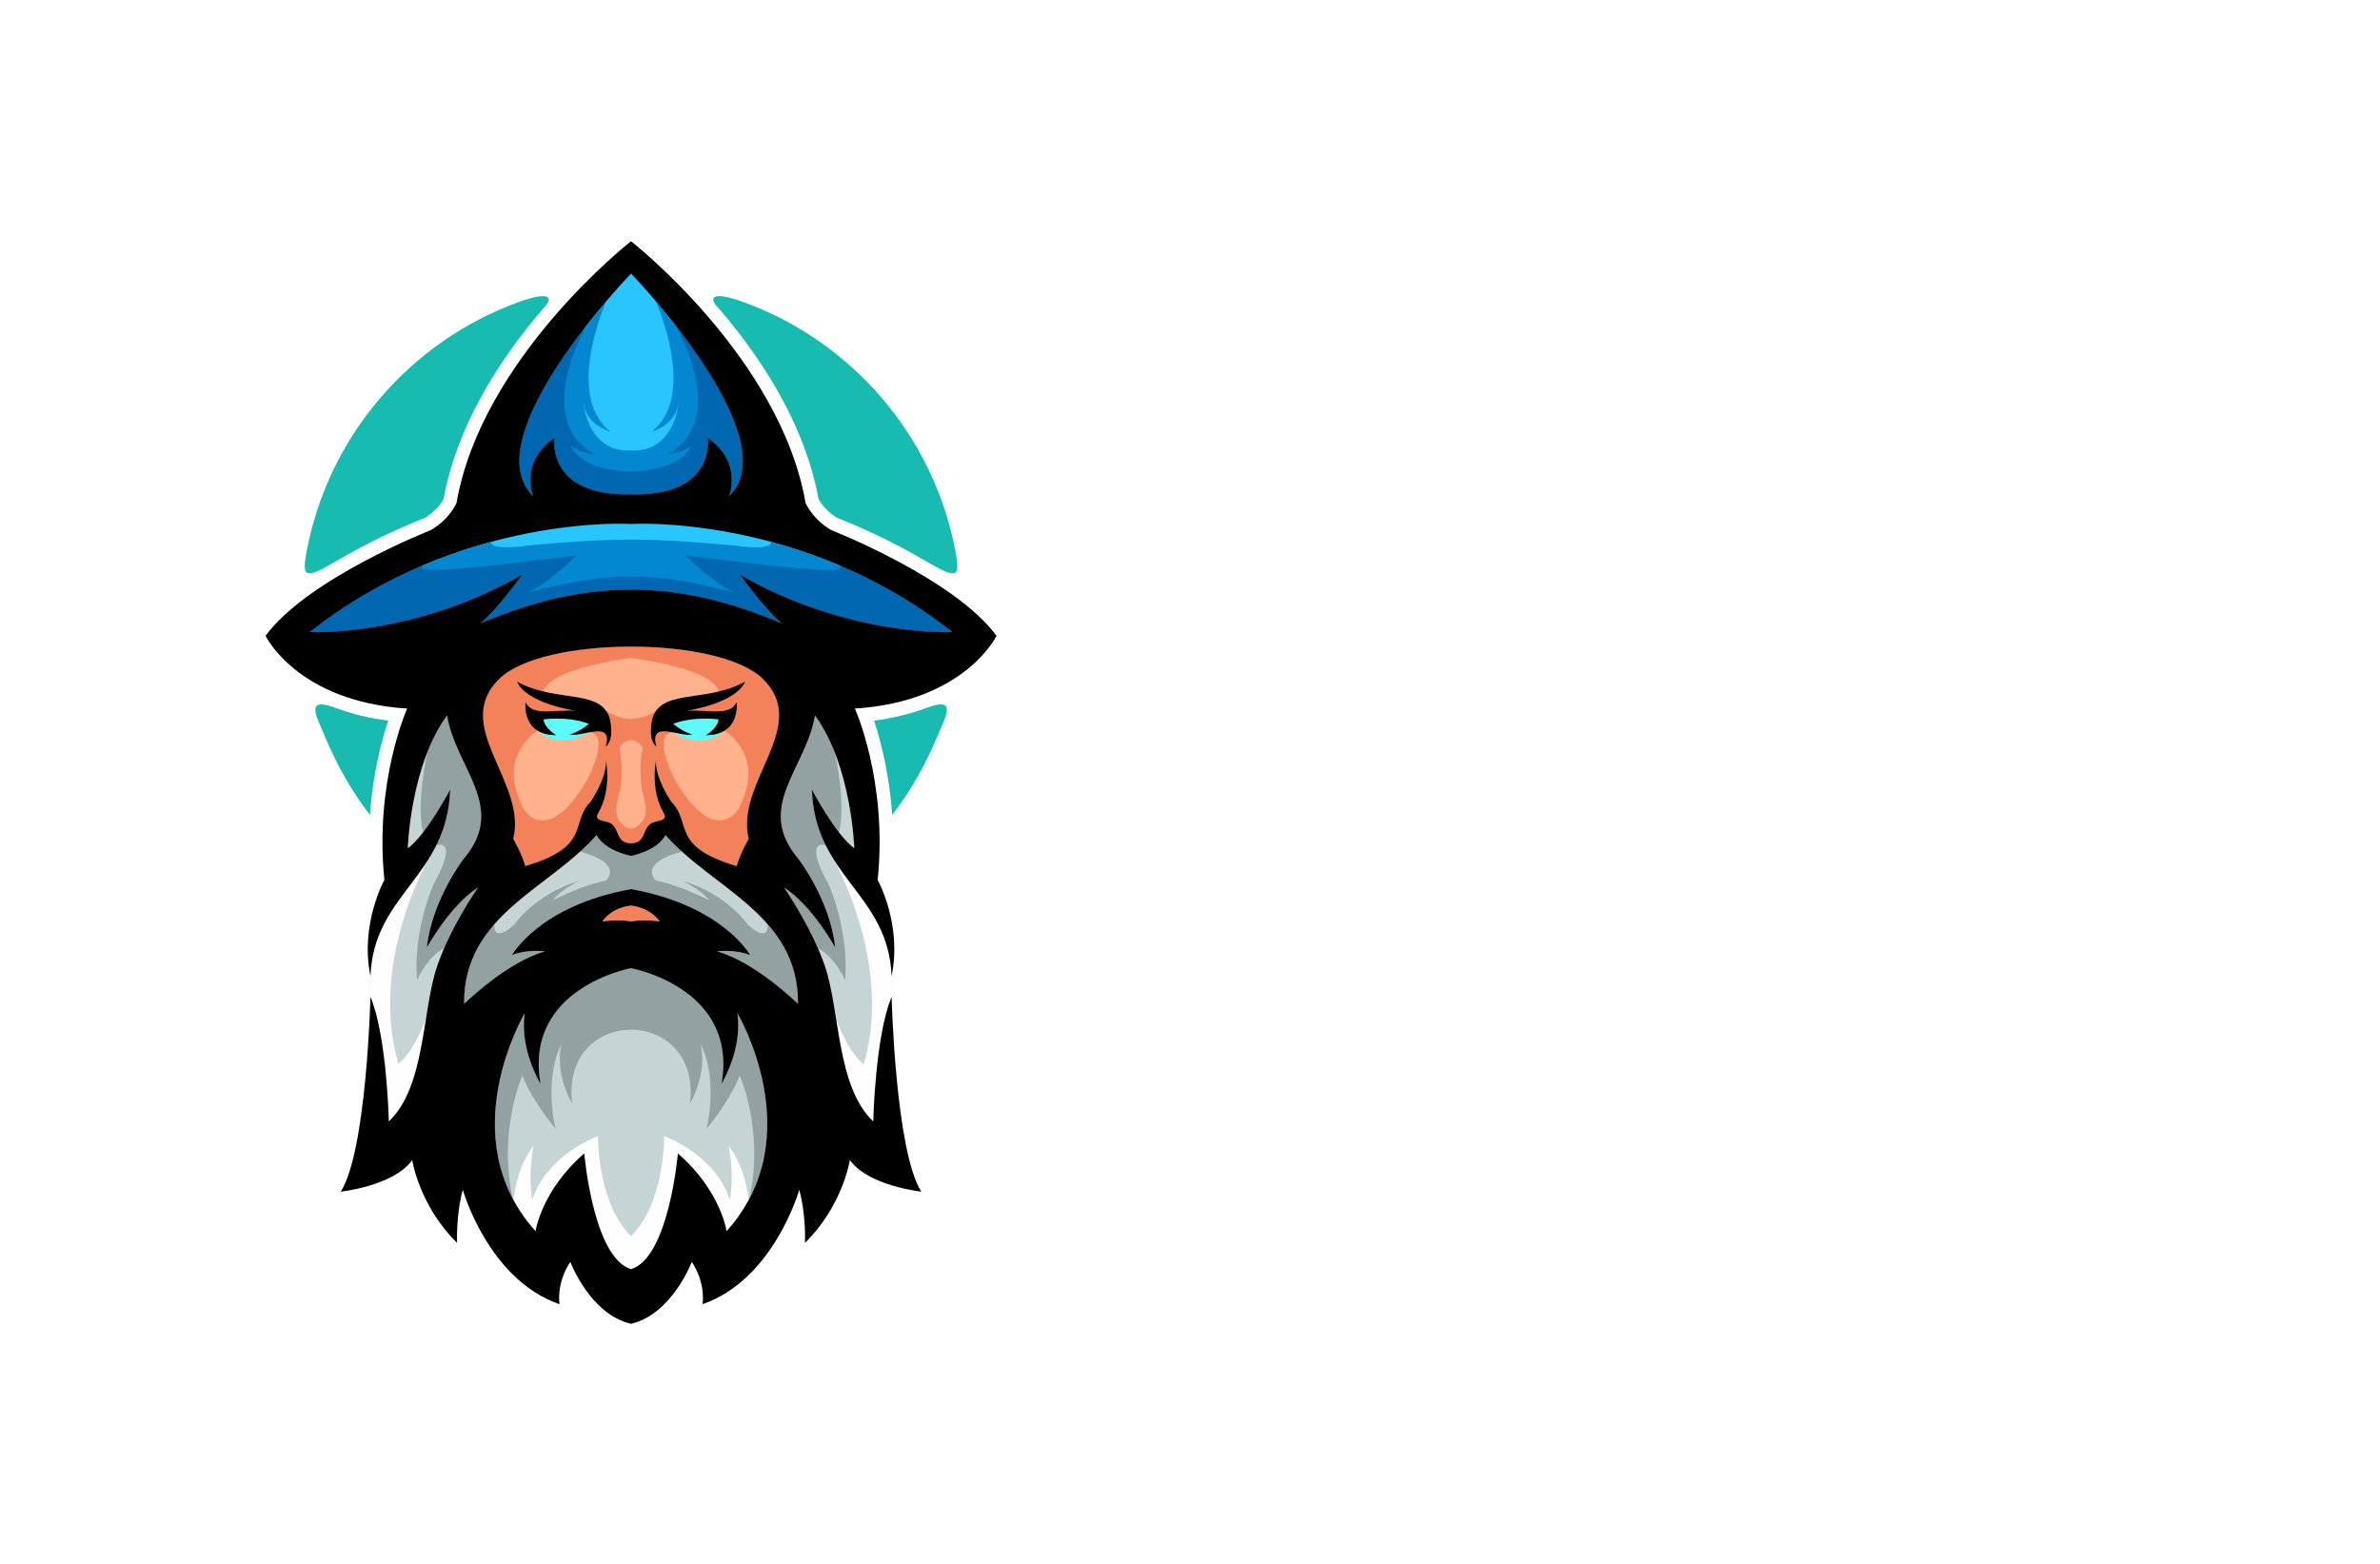 <?xml version="1.0" encoding="utf-8"?>
<!-- Generator: Adobe Illustrator 27.8.1, SVG Export Plug-In . SVG Version: 6.00 Build 0)  -->
<svg version="1.1" xmlns="http://www.w3.org/2000/svg" xmlns:xlink="http://www.w3.org/1999/xlink" x="0px" y="0px"
	 viewBox="0 0 350 230" style="enable-background:new 0 0 350 230;" xml:space="preserve">
<style type="text/css">
	.st0{fill:#CAFAFF;}
	.st1{fill:#00373A;}
	.st2{fill:#009E9E;}
	.st3{fill:#002320;}
	.st4{fill:#0B0033;}
	.st5{fill:#C5FFBD;}
	.st6{fill:#FFD7E7;}
	.st7{fill:#FEFFD9;}
	.st8{fill:#0E0038;}
	.st9{fill:#BBFFD6;}
	.st10{fill:#EDFFBD;}
	.st11{fill:#DCFFCF;}
	.st12{fill:#FFFFD2;}
	.st13{fill:#FFE6D4;}
	.st14{fill:#023883;}
	.st15{fill:#FF0043;}
	.st16{fill-rule:evenodd;clip-rule:evenodd;fill:#00C3FF;}
	.st17{fill-rule:evenodd;clip-rule:evenodd;}
	.st18{fill:#BDD87C;}
	.st19{fill:#FCD35D;}
	.st20{fill:#F77552;}
	.st21{fill:#7BDBC2;}
	.st22{fill:#000077;}
	.st23{fill:#F200FF;}
	.st24{fill:#005B41;}
	.st25{fill:#FFFFFF;}
	.st26{fill:#00422F;}
	.st27{fill:#113500;}
	.st28{fill:#00005B;}
	.st29{fill:#2B0049;}
	.st30{fill:#DA0678;}
	.st31{fill:#4D84DC;}
	.st32{fill:#E58E21;}
	.st33{fill:#51097E;}
	.st34{fill:#6D003E;}
	.st35{fill:#FFCE88;}
	.st36{fill:#00D9FF;}
	.st37{fill:#7616C3;}
	.st38{fill:#004EFD;}
	.st39{fill:#C6C900;}
	.st40{fill:#00D3C7;}
	.st41{fill:#93C900;}
	.st42{fill:#009FFB;}
	.st43{fill:#710B0A;}
	.st44{fill:#FFD700;}
	.st45{fill:#7F0C06;}
	.st46{fill:#00FFE9;}
	.st47{fill:#FF0000;}
	.st48{fill:#B96508;}
	.st49{fill:#006E60;}
	.st50{fill:#FFE000;}
	.st51{fill:#FF2DB1;}
	.st52{fill:#1A0AFF;}
	.st53{fill:url(#SVGID_1_);}
	.st54{fill:url(#SVGID_00000011723308751305203030000007064815921273873573_);}
	.st55{fill-rule:evenodd;clip-rule:evenodd;fill:url(#SVGID_00000179628831717546324400000008647637797174611099_);}
	.st56{opacity:0.2;fill-rule:evenodd;clip-rule:evenodd;}
	.st57{opacity:0.29;fill-rule:evenodd;clip-rule:evenodd;fill:#FFFFFF;}
	.st58{opacity:0.26;fill-rule:evenodd;clip-rule:evenodd;}
	.st59{fill-rule:evenodd;clip-rule:evenodd;fill:#FFFFFF;}
	.st60{opacity:0.3;fill-rule:evenodd;clip-rule:evenodd;}
	.st61{fill-rule:evenodd;clip-rule:evenodd;fill:url(#SVGID_00000054977650512525258470000005979569632227590333_);}
	.st62{fill:#120F0E;}
	.st63{fill:#FFFFFF;stroke:#000000;stroke-miterlimit:10;}
	.st64{fill:none;}
	.st65{fill-rule:evenodd;clip-rule:evenodd;fill:#FFB28B;}
	.st66{fill-rule:evenodd;clip-rule:evenodd;fill:#C5D5D6;}
	.st67{fill-rule:evenodd;clip-rule:evenodd;fill:#0287D0;}
	.st68{fill-rule:evenodd;clip-rule:evenodd;fill:#F3825B;}
	.st69{fill-rule:evenodd;clip-rule:evenodd;fill:#FEFEFE;}
	.st70{fill-rule:evenodd;clip-rule:evenodd;fill:#92A2A3;}
	.st71{fill-rule:evenodd;clip-rule:evenodd;fill:#0067B0;}
	.st72{fill-rule:evenodd;clip-rule:evenodd;fill:#29C5FF;}
	.st73{fill-rule:evenodd;clip-rule:evenodd;fill:#5EFAF7;}
	.st74{fill-rule:evenodd;clip-rule:evenodd;fill:#17BBB0;}
	.st75{fill:url(#SVGID_00000100362876091636405670000010568250242265499300_);}
	.st76{fill:url(#SVGID_00000018209046200058529660000006166819063343296187_);}
	.st77{fill:url(#SVGID_00000112599330554431876440000008431677618837018767_);}
	.st78{fill:url(#SVGID_00000147197218734460933350000002081835790394278576_);}
	.st79{fill:url(#SVGID_00000036944265292254340790000005515404251643041462_);}
	.st80{fill:#001C36;}
	.st81{fill:url(#SVGID_00000111897975233131242960000014321610700909960633_);}
	.st82{fill:#004D85;}
	.st83{fill:url(#SVGID_00000127023743371344603540000001259978074042635939_);}
	.st84{fill:#00EFEF;}
	.st85{fill:url(#SVGID_00000067228082078785265050000011325714523846802053_);}
	.st86{fill:url(#SVGID_00000088823091566182559090000004256484768403896750_);}
	.st87{fill:url(#SVGID_00000075858620328716013810000011429771721731545501_);}
	.st88{fill:url(#SVGID_00000037693495092035105190000014357522830751880344_);}
	.st89{fill:url(#SVGID_00000168094062424147920150000002198636789070574515_);}
	.st90{fill:url(#SVGID_00000099647107876849497690000007113810003770906777_);}
	.st91{fill:url(#SVGID_00000153703241915459821330000002590212929200887201_);}
	.st92{fill:#322D79;}
	.st93{fill:#E11D36;}
	.st94{fill:#EB6730;}
	.st95{fill:#52A947;}
	.st96{fill:url(#SVGID_00000010311975853565351930000008074208505953918874_);}
	.st97{filter:url(#Adobe_OpacityMaskFilter);}
	.st98{filter:url(#Adobe_OpacityMaskFilter_00000033361689524597296330000012165221018063115706_);}
	
		.st99{mask:url(#SVGID_00000021110734685314530170000018165468231317600905_);fill:url(#SVGID_00000026155290613699064600000008730672649672100273_);}
	.st100{fill:url(#SVGID_00000175281981654136477310000011470375833966701749_);}
	.st101{fill:url(#SVGID_00000069396258256138472860000015997909211370441626_);}
	.st102{fill:url(#SVGID_00000065787515580499747630000000161264723178085518_);}
	.st103{fill:url(#SVGID_00000025413087708320903960000002820275174312213668_);}
	.st104{fill:#FF5D41;}
	.st105{fill:#170833;}
	.st106{fill:#F54425;}
	.st107{fill:#E6E6E6;}
	.st108{fill:url(#SVGID_00000030454387965595089850000011552010641015056515_);}
	.st109{fill:url(#SVGID_00000089575910697031144910000014206573282355430789_);}
	.st110{fill-rule:evenodd;clip-rule:evenodd;fill:#EAA416;}
	.st111{fill-rule:evenodd;clip-rule:evenodd;fill:#4B0301;}
	.st112{fill-rule:evenodd;clip-rule:evenodd;fill:url(#SVGID_00000163755967558098103680000001543683672943714445_);}
	.st113{fill:url(#SVGID_00000022530812978663229280000001366784880710356642_);}
	.st114{fill:url(#SVGID_00000178883236690565447310000015555499921923103152_);}
</style>
<g id="Layer_1">
</g>
<g id="Layer_2">
</g>
<g id="Layer_3">
</g>
<g id="Layer_4">
</g>
<g id="Layer_5">
</g>
<g id="Layer_6">
</g>
<g id="Layer_7">
</g>
<g id="Layer_8">
</g>
<g id="Layer_9">
</g>
<g id="Layer_10">
</g>
<g id="Layer_11">
</g>
<g id="Layer_12">
</g>
<g id="Layer_13">
</g>
<g id="Layer_14">
</g>
<g id="Layer_15">
	<g>
		<path class="st65" d="M98.71,117.88c0,0-2.37-3.44-2.23-6.05c0,0-0.93,4.23,1.16,7.81c0.65,1.24-1.16,0.95-1.93,1.49
			c-1.26,0.89-0.75,2.89-2.91,2.89c-2.16,0-1.65-1.99-2.91-2.89c-0.76-0.54-2.58-0.24-1.93-1.49c2.09-3.58,1.16-7.81,1.16-7.81
			c0.14,2.6-2.23,6.05-2.23,6.05c-3.14,3.14,0.21,6.59-9.63,9.49c-0.56-1.95-1.77-4-1.77-4c2.05-8.35-9.23-16.6-2.05-23.56
			c6.48-6.28,32.22-6.28,38.7,0c7.18,6.96-4.1,15.22-2.05,23.56c0,0-1.21,2.05-1.77,4C98.5,124.47,101.85,121.02,98.71,117.88"/>
		<path class="st66" d="M54.49,143.55c0-0.03,0-0.06,0-0.08C55,131.39,65.8,128.96,66.2,116.12c0,0-3.44,6.6-6.23,8.65
			c0,0,0.37-12.18,5.77-19.53c1.3,7.82,8.95,13.47,2.42,21.11c0,0-4.65,6.05-5.39,13.02c0,0,3.35-6.14,7.53-8.84
			c0,0-4.06,5.8-6.03,11.61c-2.23,6.57-1.66,17.63-7.09,22.81c0,0-0.28-12.56-2.7-18.32C54.49,146.62,54.3,145.61,54.49,143.55
			 M92.8,142.39c0,0-15.81,2.88-13.3,17.02c0,0-3.16-5.12-2.32-10.42c0,0-10.88,18.23,1.58,32.09c0,0,0.84-5.95,7.16-11.44
			c0,0,1.3,15.35,6.88,17.02c5.58-1.67,6.88-17.02,6.88-17.02c6.32,5.49,7.16,11.44,7.16,11.44c12.46-13.86,1.58-32.09,1.58-32.09
			c0.84,5.3-2.33,10.42-2.33,10.42C108.61,145.27,92.8,142.39,92.8,142.39 M75.27,140.48c0,0,4.05-7.3,17.53-9.72
			c13.48,2.42,17.53,9.72,17.53,9.72c-2.28-0.93-4.88-0.56-4.88-0.56c5.67,1.58,11.9,7.72,11.9,7.72
			c0.13-13.07-12.54-16.89-19.48-24.83c-1.26,2.37-5.07,3.07-5.07,3.07s-3.81-0.7-5.07-3.07c-6.95,7.94-19.61,11.77-19.48,24.83
			c0,0,6.23-6.14,11.9-7.72C80.15,139.92,77.55,139.55,75.27,140.48 M131.12,143.55c0-0.03,0-0.06,0-0.08
			c-0.51-12.08-11.31-14.51-11.71-27.35c0,0,3.44,6.6,6.23,8.65c0,0-0.37-12.18-5.77-19.53c-1.3,7.82-8.95,13.47-2.42,21.11
			c0,0,4.65,6.05,5.39,13.02c0,0-3.35-6.14-7.53-8.84c0,0,4.06,5.8,6.03,11.61c2.23,6.57,1.66,17.63,7.09,22.81
			c0,0,0.28-12.56,2.7-18.32C131.12,146.62,131.31,145.61,131.12,143.55"/>
		<path class="st67" d="M70.67,91.66c2.42-1.95,6.14-7.16,6.14-7.16c-16,9.21-31.25,8.46-31.25,8.46
			c22.13-17.48,47.25-15.9,47.25-15.9s25.11-1.58,47.24,15.9c0,0-15.25,0.74-31.25-8.46c0,0,3.72,5.21,6.14,7.16
			C99.29,85.05,86.32,85.05,70.67,91.66 M81.55,64.41c0,0-1.3,8.65,11.25,8.28c12.55,0.37,11.25-8.28,11.25-8.28
			c5.21,3.53,3.16,8.56,3.16,8.56c8.84-8.65-14.42-32.74-14.42-32.74S69.55,64.31,78.39,72.96C78.39,72.96,76.34,67.94,81.55,64.41"
			/>
		<path class="st68" d="M97.04,135.51c0,0-2.28-0.33-4.23,0c-1.95-0.33-4.23,0-4.23,0c1.63-2.19,4.23-2.32,4.23-2.32
			S95.41,133.32,97.04,135.51 M92.8,121.86c0.55-0.01,1.11-0.35,1.63-1.03c1.19-1.56,0.04-3.59-0.16-5.69
			c-0.19-2.01-0.05-3.76,0.23-5.22l0,0c0,0-0.66-1.08-1.7-1.04c-1.04-0.04-1.7,1.04-1.7,1.04l0,0c0.28,1.45,0.42,3.21,0.23,5.22
			c-0.19,2.09-1.35,4.13-0.16,5.69C91.69,121.51,92.25,121.85,92.8,121.86 M112.15,99.81c7.18,6.96-4.1,15.22-2.05,23.56
			c0,0-1.21,2.05-1.77,4c-9.83-2.9-6.49-6.35-9.63-9.49c0,0-2.37-3.44-2.23-6.05c0,0-0.93,4.23,1.16,7.81
			c0.65,1.24-1.16,0.95-1.93,1.49c-1.26,0.89-0.75,2.89-2.91,2.89c-2.16,0-1.65-1.99-2.91-2.89c-0.76-0.54-2.58-0.24-1.93-1.49
			c2.09-3.58,1.16-7.81,1.16-7.81c0.14,2.6-2.23,6.05-2.23,6.05c-3.14,3.14,0.21,6.59-9.63,9.49c-0.56-1.95-1.77-4-1.77-4
			c2.05-8.35-9.23-16.6-2.05-23.56c3.24-3.14,11.29-4.71,19.35-4.71S108.92,96.67,112.15,99.81z M87.59,104.88
			c-2.5,1.28-2.77-0.44-6.19-0.29c-1.89,0.09-3.46,0.05-4.13-1.31c0,0-0.38,2.86,1.78,4.18c0,0-5.75,3.44-2.5,10.51
			c0,0,0.85,2.92,3.63,2.67c4.32-0.39,10.53-12.39,6.53-12.96c0.57-0.1,2.63-2.82,2.48-3.05c0.98,0.55,2.23,1.05,3.61,1.11
			c1.38-0.05,2.63-0.55,3.61-1.11c-0.15,0.22,1.91,2.94,2.48,3.05c-4,0.57,2.2,12.56,6.53,12.96c2.78,0.25,3.63-2.67,3.63-2.67
			c3.26-7.07-2.5-10.51-2.5-10.51c2.16-1.32,1.78-4.18,1.78-4.18c-0.66,1.36-2.24,1.4-4.13,1.31c-3.42-0.16-3.7,1.57-6.19,0.29
			c1.69-1.92,7.32-1.53,7.73-2.53c0.43-4-12.94-5.58-12.94-5.58s-13.37,1.59-12.94,5.58C80.27,103.36,85.91,102.97,87.59,104.88z"/>
		<path class="st69" d="M58.6,156.47c0,0,2.28-1.68,4.07-6.79c-0.9,5.65-1.84,11.78-5.49,15.26c0,0-0.28-12.56-2.7-18.32
			c0,0-0.19-1.01,0-3.07c0-0.03,0-0.06,0-0.08c0.34-7.88,5.05-11.66,8.4-16.9C62.89,126.57,54.23,141.69,58.6,156.47 M127.01,156.56
			c0,0-2.28-1.68-4.07-6.79c0.9,5.65,1.84,11.78,5.49,15.26c0,0,0.28-12.56,2.7-18.32c0,0,0.19-1.01,0-3.07c0-0.03,0-0.06,0-0.08
			c-0.34-7.88-5.05-11.66-8.4-16.9C122.72,126.66,131.38,141.77,127.01,156.56"/>
		<path class="st70" d="M64.17,124.32c1.13-2.27,1.93-4.89,2.03-8.21c0,0-1.87,3.59-3.97,6.29c-1.09-4.15,0.6-11.73,0.62-11.79
			c0.75-1.91,1.7-3.76,2.88-5.38c1.3,7.82,8.95,13.47,2.42,21.11c0,0-4.65,6.05-5.39,13.02c0,0,3.35-6.14,7.53-8.84
			c0,0-2.91,4.17-5,8.97c-2.45,1.21-3.97,4.65-3.97,4.65c-0.58-7.45,2.42-14.04,2.42-14.04C67.65,123.04,64.17,124.32,64.17,124.32
			 M121.44,124.32c-1.13-2.27-1.93-4.89-2.03-8.21c0,0,1.87,3.59,3.97,6.29c1.09-4.15-0.6-11.73-0.62-11.79
			c-0.75-1.91-1.7-3.76-2.88-5.38c-1.3,7.82-8.95,13.47-2.42,21.11c0,0,4.65,6.05,5.39,13.02c0,0-3.35-6.14-7.53-8.84
			c0,0,2.91,4.17,5,8.97c2.45,1.21,3.97,4.65,3.97,4.65c0.58-7.45-2.42-14.04-2.42-14.04C117.96,123.04,121.44,124.32,121.44,124.32
			 M81.7,166.01c-1.17-5.13-0.49-9.9,0.85-12.42c-0.99,4.53,1.6,8.74,1.6,8.74c-0.92-7.21,3.87-10.91,8.65-10.88
			c4.78-0.03,9.56,3.66,8.65,10.88c0,0,2.59-4.22,1.6-8.74c1.34,2.52,2.02,7.3,0.85,12.42h0c0,0,3.41-4.01,4.89-7.82
			c0,0,3.63,8.17,1.42,18.07c6.78-12.92-1.78-27.28-1.78-27.28c0.84,5.3-2.33,10.42-2.33,10.42c2.51-14.14-13.3-17.02-13.3-17.02
			s-15.81,2.88-13.3,17.02c0,0-3.16-5.12-2.32-10.42c0,0-8.57,14.36-1.78,27.28c-2.22-9.9,1.42-18.07,1.42-18.07
			C78.3,162.01,81.7,166.01,81.7,166.01L81.7,166.01z M92.8,125.88c0,0-3.81-0.7-5.07-3.07c-0.75,0.86-1.57,1.67-2.43,2.45
			c6.58,1.71,3.83,4.24,3.83,4.24c-2.54,0.5-5.49,1.75-7.86,2.9c1.52-1.82,4.09-2.9,4.09-2.9c-6.73,1.95-9.73,6.49-9.75,6.51
			c-3.24,2.87-2.92-0.07-2.92-0.07c-2.67,3.04-4.5,6.69-4.45,11.7c0,0,6.23-6.14,11.9-7.72c0,0-2.6-0.37-4.88,0.56
			c0,0,4.05-7.3,17.53-9.72c13.48,2.42,17.53,9.72,17.53,9.72c-2.28-0.93-4.88-0.56-4.88-0.56c5.67,1.58,11.9,7.72,11.9,7.72
			c0.05-5.01-1.78-8.66-4.45-11.7c0,0,0.32,2.95-2.92,0.07c-0.01-0.02-3.02-4.56-9.75-6.51c0,0,2.57,1.08,4.09,2.9
			c-2.37-1.15-5.32-2.4-7.86-2.9c0,0-2.75-2.53,3.83-4.24c-0.86-0.78-1.68-1.59-2.43-2.45C96.62,125.18,92.8,125.88,92.8,125.88"/>
		<path class="st69" d="M92.8,181.82c5.01-5.01,4.88-14.75,4.88-14.75c8.37,3.53,9.63,9.44,9.63,9.44c0.74-3.67-0.14-7.95-0.14-7.95
			c2.03,2.55,2.71,6.09,2.94,7.91c-0.84,1.57-1.92,3.11-3.26,4.6c0,0-0.84-5.95-7.16-11.44c0,0-1.3,15.35-6.88,17.02
			c-5.58-1.67-6.88-17.02-6.88-17.02c-6.32,5.49-7.16,11.44-7.16,11.44c-1.34-1.49-2.42-3.04-3.26-4.6
			c0.22-1.82,0.91-5.36,2.94-7.91c0,0-0.88,4.28-0.14,7.95c0,0,1.26-5.91,9.63-9.44C87.92,167.07,87.79,176.81,92.8,181.82"/>
		<path class="st71" d="M45.56,92.96c5.5-4.34,11.18-7.51,16.61-9.81c-1.84,1.68,12.41-0.23,22.6-1.45c0,0-4.57,4.52-7.36,5.49
			c12.07-3.19,18.72-3.19,30.78,0c-2.79-0.98-7.36-5.49-7.36-5.49c10.19,1.22,24.44,3.13,22.6,1.45c5.43,2.31,11.11,5.47,16.61,9.81
			c0,0-15.25,0.74-31.25-8.46c0,0,3.72,5.21,6.14,7.16c-7.82-3.3-14.98-4.96-22.13-4.96c-7.16,0-14.31,1.65-22.13,4.96
			c2.42-1.95,6.14-7.16,6.14-7.16C60.81,93.7,45.56,92.96,45.56,92.96 M87.46,66.82c-9.39-5.12-1.2-18.96-1.2-18.96
			c-6.11,7.82-13.5,19.6-7.87,25.11c0,0-2.05-5.02,3.16-8.56c0,0-1.3,8.65,11.25,8.28c12.55,0.37,11.25-8.28,11.25-8.28
			c5.21,3.53,3.16,8.56,3.16,8.56c5.63-5.51-1.76-17.28-7.87-25.11c0,0,8.2,13.85-1.2,18.96c0,0,2.09-0.19,3.53-1.3
			c-2.14,5.08-15.62,5.08-17.76,0C85.36,66.63,87.46,66.82,87.46,66.82"/>
		<path class="st72" d="M95.87,63.47c0,0,3.72-0.93,4-4.65c0,0-0.42,7.74-7.07,7.44c-6.65,0.3-7.07-7.44-7.07-7.44
			c0.28,3.72,4,4.65,4,4.65c-6.8-5.45-0.55-19.2-0.55-19.2c2.1-2.48,3.62-4.04,3.62-4.04s1.51,1.56,3.62,4.04
			C96.42,44.27,102.67,58.02,95.87,63.47 M77.88,80.2c12.41-1.11,17.44-1.11,29.85,0c7.44,1.03,5.38-0.99,5.38-0.99
			c-11.64-2.62-20.3-2.16-20.3-2.16s-8.67-0.46-20.3,2.16C72.5,79.21,70.44,81.22,77.88,80.2"/>
		<path class="st73" d="M79.92,105.79c0,0,3.6-0.53,6.67,0.65c0,0-1.14,1.07-2.81,1.58c0.71,0.16,1.87-0.15,2.93-0.34
			c-4.74,2.92-7.66-0.22-7.66-0.22c0.65,0.4,1.54,0.66,2.73,0.66C81.78,108.12,80.07,107.14,79.92,105.79 M105.68,105.79
			c0,0-3.6-0.53-6.67,0.65c0,0,1.14,1.07,2.81,1.58c-0.71,0.16-1.87-0.15-2.93-0.34c4.74,2.92,7.66-0.22,7.66-0.22
			c-0.65,0.4-1.54,0.66-2.73,0.66C103.82,108.12,105.53,107.14,105.68,105.79"/>
		<path class="st17" d="M92.8,130.76c-13.48,2.42-17.53,9.72-17.53,9.72c2.28-0.93,4.88-0.56,4.88-0.56
			c-5.67,1.58-11.9,7.72-11.9,7.72c-0.13-13.07,12.54-16.89,19.48-24.83c1.26,2.37,5.07,3.07,5.07,3.07s3.81-0.7,5.07-3.07
			c6.95,7.94,19.61,11.77,19.48,24.83c0,0-6.23-6.14-11.9-7.72c0,0,2.6-0.37,4.88,0.56C110.33,140.48,106.29,133.18,92.8,130.76
			 M92.8,135.51c-1.95-0.33-4.23,0-4.23,0c1.63-2.19,4.23-2.32,4.23-2.32s2.6,0.14,4.23,2.32C97.04,135.51,94.76,135.18,92.8,135.51
			z M92.8,186.66c-5.58-1.67-6.88-17.02-6.88-17.02c-6.32,5.49-7.16,11.44-7.16,11.44c-12.46-13.86-1.58-32.09-1.58-32.09
			c-0.84,5.3,2.32,10.42,2.32,10.42c-2.51-14.14,13.3-17.02,13.3-17.02s15.81,2.88,13.3,17.02c0,0,3.16-5.12,2.33-10.42
			c0,0,10.88,18.23-1.58,32.09c0,0-0.84-5.95-7.16-11.44C99.69,169.64,98.38,184.98,92.8,186.66z M92.8,35.48
			c0,0-21.95,17.11-25.67,38.5c0,0-1.02,2.42-3.81,4c0,0-18.04,7.07-24.27,15.53c0,0,4.65,9.67,20.83,10.7c0,0-4.84,10.7-3.35,25.2
			c0,0-3.63,6.51-2.05,14.14c0.47-12.15,11.32-14.57,11.72-27.44c0,0-3.44,6.6-6.23,8.65c0,0,0.37-12.18,5.77-19.53
			c1.3,7.82,8.95,13.47,2.42,21.11c0,0-4.65,6.05-5.39,13.02c0,0,3.35-6.14,7.53-8.84c0,0-4.06,5.8-6.03,11.61
			c-2.23,6.57-1.66,17.63-7.09,22.81c0,0-0.28-12.56-2.7-18.32c0,0-0.56,22.69-4.37,28.64c0,0,7.81-0.84,10.51-4.65
			c0,0,1.02,6.7,6.6,12.18c0,0-0.19-4.09,0.84-7.81c0,0,3.72,13.21,14.23,16.83c0,0-0.56-2.98,1.58-6.23c0,0,2.88,7.72,8.93,9.11
			c6.04-1.4,8.93-9.11,8.93-9.11c2.14,3.26,1.58,6.23,1.58,6.23c10.51-3.63,14.23-16.83,14.23-16.83c1.02,3.72,0.84,7.81,0.84,7.81
			c5.58-5.49,6.6-12.18,6.6-12.18c2.7,3.81,10.51,4.65,10.51,4.65c-3.81-5.95-4.37-28.64-4.37-28.64c-2.42,5.77-2.7,18.32-2.7,18.32
			c-5.43-5.18-4.86-16.24-7.09-22.81c-1.97-5.8-6.03-11.61-6.03-11.61c4.19,2.7,7.53,8.84,7.53,8.84
			c-0.74-6.98-5.39-13.02-5.39-13.02c-6.53-7.64,1.11-13.29,2.42-21.11c5.39,7.35,5.77,19.53,5.77,19.53
			c-2.79-2.05-6.23-8.65-6.23-8.65c0.4,12.87,11.25,15.29,11.72,27.44c1.58-7.63-2.05-14.14-2.05-14.14
			c1.49-14.51-3.35-25.2-3.35-25.2c16.18-1.02,20.83-10.7,20.83-10.7c-6.23-8.46-24.27-15.53-24.27-15.53c-2.79-1.58-3.81-4-3.81-4
			C114.75,52.6,92.8,35.48,92.8,35.48z M92.8,72.68c-12.55,0.37-11.25-8.28-11.25-8.28c-5.21,3.53-3.16,8.56-3.16,8.56
			C69.55,64.31,92.8,40.23,92.8,40.23s23.25,24.09,14.42,32.74c0,0,2.05-5.02-3.16-8.56C104.06,64.41,105.36,73.06,92.8,72.68z
			 M70.67,91.66c2.42-1.95,6.14-7.16,6.14-7.16c-16,9.21-31.25,8.46-31.25,8.46c22.13-17.48,47.25-15.9,47.25-15.9
			s25.11-1.58,47.24,15.9c0,0-15.25,0.74-31.25-8.46c0,0,3.72,5.21,6.14,7.16C99.29,85.05,86.32,85.05,70.67,91.66z M73.45,99.81
			c6.48-6.28,32.22-6.28,38.7,0c7.18,6.96-4.1,15.22-2.05,23.56c0,0-1.21,2.05-1.77,4c-9.83-2.9-6.49-6.35-9.63-9.49
			c0,0-2.37-3.44-2.23-6.05c0,0-0.93,4.23,1.16,7.81c0.65,1.24-1.16,0.95-1.93,1.49c-1.26,0.89-0.75,2.89-2.91,2.89
			c-2.16,0-1.65-1.99-2.91-2.89c-0.76-0.54-2.58-0.24-1.93-1.49c2.09-3.58,1.16-7.81,1.16-7.81c0.14,2.6-2.23,6.05-2.23,6.05
			c-3.14,3.14,0.21,6.59-9.63,9.49c-0.56-1.95-1.77-4-1.77-4C77.56,115.02,66.27,106.77,73.45,99.81z"/>
		<path class="st74" d="M45.1,81.05c3.21-17.01,15.28-30.88,31.23-36.65c4.51-1.63,5.27-0.7,3.49,1.04
			c-6.77,7.91-12.7,17.55-14.58,27.93c-0.56,1.09-1.72,2.18-2.75,2.79c-4.12,1.63-8.38,3.66-12.37,5.98
			C44.97,85.13,44.3,85.33,45.1,81.05 M54.41,119.86c-2.72-3.51-4.92-7.43-6.65-11.59c-1.2-2.9-3.05-5.9,1.63-4.15
			c2.47,0.92,5.07,1.53,7.7,1.86c-0.56,1.66-1.02,3.42-1.37,4.98C55.05,113.88,54.61,116.86,54.41,119.86z M140.5,81.05
			c-3.21-17.01-15.28-30.88-31.23-36.65c-4.51-1.63-5.27-0.7-3.49,1.04c6.77,7.91,12.7,17.55,14.58,27.93
			c0.56,1.09,1.72,2.18,2.75,2.79c4.12,1.63,8.38,3.66,12.37,5.98C140.63,85.13,141.31,85.33,140.5,81.05 M131.2,119.86
			c2.72-3.51,4.92-7.43,6.66-11.59c1.2-2.9,3.05-5.9-1.63-4.15c-2.47,0.92-5.07,1.53-7.7,1.86c0.56,1.66,1.02,3.42,1.37,4.98
			C130.56,113.88,130.99,116.86,131.2,119.86z"/>
		<path class="st17" d="M84.6,104.53c-7.78-1.37-8.55-4.27-8.55-4.27c6.01,3.32,13.14,0.74,13.77,6.25
			c0.13,1.18,0.18,2.47-0.75,3.31c1.21-4.02-3.46-1.38-5.28-1.79c1.67-0.51,2.81-1.58,2.81-1.58c-3.07-1.18-6.67-0.65-6.67-0.65
			c0.15,1.34,1.86,2.32,1.86,2.32c-5.16,0-4.51-4.84-4.51-4.84C78.29,105.37,81.45,104.35,84.6,104.53 M101.01,104.53
			c7.78-1.37,8.55-4.27,8.55-4.27c-6.01,3.32-13.14,0.74-13.77,6.25c-0.13,1.18-0.18,2.47,0.75,3.31c-1.21-4.02,3.46-1.38,5.28-1.79
			c-1.67-0.51-2.81-1.58-2.81-1.58c3.07-1.18,6.67-0.65,6.67-0.65c-0.15,1.34-1.86,2.32-1.86,2.32c5.16,0,4.51-4.84,4.51-4.84
			C107.32,105.37,104.16,104.35,101.01,104.53"/>
	</g>
</g>
</svg>
